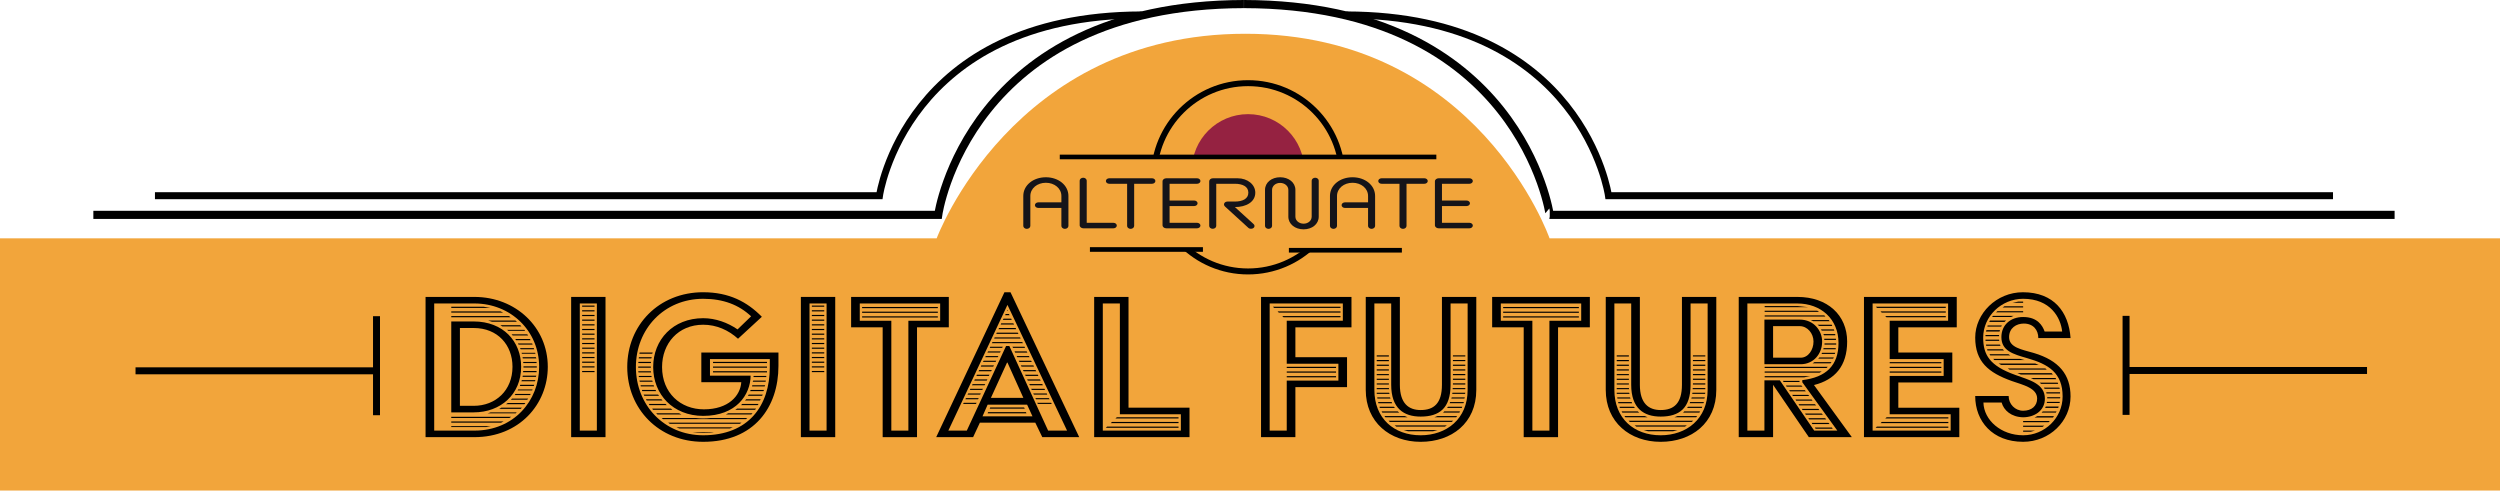 <?xml version="1.0" encoding="UTF-8"?><svg id="Layer_2" xmlns="http://www.w3.org/2000/svg" viewBox="0 0 2151 422.05"><defs><style>.cls-1{stroke-width:6px;}.cls-1,.cls-2,.cls-3,.cls-4,.cls-5{fill:none;stroke:#000;stroke-miterlimit:10;}.cls-2{stroke-width:6px;}.cls-6{fill:#f2a53b;}.cls-7{fill:#952241;}.cls-8{fill:#151419;}.cls-3{stroke-width:5.14px;}.cls-4{stroke-width:4px;}.cls-5{stroke-width:7px;}</style></defs><g id="Layer_1-2"><path class="cls-6" d="M2151,205.05h-817.77s-61.23-176-261.73-176-265.58,176-265.58,176H0v217H2151V205.05Z"/><g><path d="M366.15,255.47h42.03c35.59,0,63.14,26.14,63.14,60.12,0,32.17-24.53,60.53-63.14,60.53h-42.03v-120.65Zm42.03,115.02c33.98,0,55.7-25.74,55.7-54.9,0-30.76-24.33-54.49-55.7-54.49h-34.59v109.39h34.59Zm-19.91-106.57h27.95l5.63,1.01h-33.58v-1.01Zm0,4.02h42.43l2.21,1.01h-44.64v-1.01Zm0,4.02h49.67l1.41,1h-51.07v-1Zm0,4.62h19.3c25.34,0,40.82,17.09,40.82,39.01,0,23.73-17.69,39.21-40.82,39.21h-19.3v-78.22Zm0,82.04h51.48l-1.41,1.01h-50.07v-1.01Zm0,4.02h45.04l-2.21,1.01h-42.83v-1.01Zm0,4.02h33.98l-4.02,.8h-29.96v-.8Zm19.3-17.49c18.9,0,33.38-13.27,33.38-33.58,0-18.7-12.67-33.38-33.38-33.38h-11.86v66.96h11.86Zm14.68,5.63h22.32l-.8,.8h-24.13l2.61-.8Zm21.11-79.02l-.2-.2,1.61,1.21h-21.52l-3.22-1h23.33Zm-12.06,75h17.7l-1.01,1h-18.5l1.81-1Zm16.29-70.98l1.01,1h-16.49l-1.61-1h17.09Zm-10.66,66.96h15.08l-.8,1h-15.89l1.61-1Zm14.28-62.94l.6,.8h-14.48l-1.01-.8h14.88Zm-10.66,59.12h13.87l-.8,1.01h-14.08l1.01-1.01Zm-.4-55.3h13.47l.8,1.01h-13.27l-1.01-1.01Zm3.42,51.28h13.07l-.6,1.01h-13.27l.8-1.01Zm-.2-47.25h12.67l.4,1.01h-12.47l-.6-1.01Zm2.41,43.43h12.47l-.4,.8h-12.47l.4-.8Zm-.2-39.61h12.27l.4,1h-12.06l-.6-1Zm1.81,4.02h11.86l.4,1h-11.66l-.6-1Zm.2,31.57h12.06l-.4,1.01h-11.86l.2-1.01Zm1.41-4.02h11.66l-.4,1h-11.66l.4-1Zm-.2-23.53h11.66l.2,.8h-11.66l-.2-.8Zm.8,3.82h11.46l.4,1.01h-11.66l-.2-1.01Zm.2,15.89h11.66l-.4,1h-11.46l.2-1Zm.4-4.02h11.46v1h-11.66l.2-1Zm0-7.84h11.46v1.01h-11.46v-1.01Zm.2,3.82h11.46v1.01h-11.46v-1.01Z"/><path d="M491.42,255.47h29.56v120.65h-29.56v-120.65Zm22.12,115.02v-109.39h-14.68v109.39h14.68Zm-12.67-107.58h10.66v1h-10.66v-1Zm0,4.02h10.66v1h-10.66v-1Zm0,4.02h10.66v1.01h-10.66v-1.01Zm0,4.02h10.66v1.01h-10.66v-1.01Zm0,4.02h10.66v1.01h-10.66v-1.01Zm0,4.02h10.66v1.01h-10.66v-1.01Zm0,4.02h10.66v1h-10.66v-1Zm0,4.02h10.66v1h-10.66v-1Zm0,4.02h10.66v1h-10.66v-1Zm0,4.02h10.66v1h-10.66v-1Zm0,4.02h10.66v1.01h-10.66v-1.01Zm0,4.02h10.66v1.01h-10.66v-1.01Zm0,4.02h10.66v1.01h-10.66v-1.01Zm0,4.02h10.66v1.01h-10.66v-1.01Zm0,4.02h10.66v1h-10.66v-1Z"/><path d="M605.03,251.45c22.32,0,37.8,8.24,50.47,21.11l-20.51,18.9c-8.24-7.44-18.5-12.06-29.96-12.06-21.52,0-35.39,16.09-35.39,36.4,0,22.32,15.89,36.4,35.99,36.4,21.11,0,31.37-11.66,32.17-23.33h-34.38v-25.54h66.36v11.46c0,35.59-20.91,65.35-64.75,65.35-38.21,0-65.35-28.35-65.35-64.35s27.15-64.35,65.35-64.35Zm0,123.06c38.81,0,57.31-25.14,57.31-58.51v-7.04h-51.48v14.28h34.99c-.2,16.49-12.47,34.59-40.82,34.59-25.94,0-43.03-18.5-43.03-42.03s17.09-42.03,43.03-42.03c10.66,0,21.11,3.82,29.56,9.65l11.66-11.26c-10.46-9.85-23.93-15.08-41.22-15.08-33.58,0-57.91,25.94-57.91,58.71s24.33,58.72,57.91,58.72Zm-55.7-63.14h10.86l-.2,1.01h-10.86l.2-1.01Zm-.2,4.02h10.86v1.01h-10.86v-1.01Zm0,4.02h10.86l.2,1.01h-10.86l-.2-1.01Zm.6-12.06h11.06l-.4,1.01h-10.86l.2-1.01Zm-.2,16.09h10.86l.4,1h-11.06l-.2-1Zm.8-20.11h11.26l-.4,1h-11.06l.2-1Zm-.2,24.13h11.06l.4,1h-11.06l-.4-1Zm1.01,4.02h11.26l.4,1h-11.46l-.2-1Zm1.21,4.02h11.66l.6,1h-12.06l-.2-1Zm1.41,4.02h12.47l.8,1.01h-12.67l-.6-1.01Zm2.01,4.02h13.27l1.01,1.01h-13.67l-.6-1.01Zm2.41,4.02h14.48l1.01,1.01h-14.88l-.6-1.01Zm3.02,4.02h16.09l1.21,1.01h-16.69l-.6-1.01Zm23.12,4.02l2.01,1h-20.71l-1.01-1h19.71Zm14.08,4.02c1.61,.2,4.42,.4,6.64,.4,2.81,0,4.62-.2,6.43-.4h31.57l-1.21,1h-71.38l-1.21-1h29.16Zm39.61,4.02l-1.41,1h-60.32l-1.41-1h63.14Zm-7.44,4.02l-2.61,1h-43.43l-2.61-1h48.66Zm-16.29,4.02c-1.61,.4-4.22,.6-9.25,.6-3.22,0-6.64-.2-9.45-.6h18.7Zm-.8-60.32h46.45v1.01h-46.45v-1.01Zm0,4.02h46.45v1.01h-46.45v-1.01Zm0,4.02h46.45v1.01h-46.45v-1.01Zm13.07,36.2h20.91l-1.01,1h-21.92l2.01-1Zm7.64-4.02h16.29l-.8,1.01h-17.09l1.61-1.01Zm4.42-4.02h14.08l-.8,1.01h-14.28l1.01-1.01Zm3.42-4.02h12.47l-.6,1.01h-12.87l1.01-1.01Zm2.21-4.02h12.06l-.6,1.01h-12.27l.8-1.01Zm1.61-4.02h11.46l-.4,1h-11.46l.4-1Zm1.41-4.02h11.06l-.4,1h-10.86l.2-1Zm.8-4.02h10.86l-.2,1h-11.06l.4-1Zm.4-4.02h10.86v1h-11.06l.2-1Z"/><path d="M689.07,255.47h29.56v120.65h-29.56v-120.65Zm22.12,115.02v-109.39h-14.68v109.39h14.68Zm-12.67-107.58h10.66v1h-10.66v-1Zm0,4.02h10.66v1h-10.66v-1Zm0,4.02h10.66v1.01h-10.66v-1.01Zm0,4.02h10.66v1.01h-10.66v-1.01Zm0,4.02h10.66v1.01h-10.66v-1.01Zm0,4.02h10.66v1.01h-10.66v-1.01Zm0,4.02h10.66v1h-10.66v-1Zm0,4.02h10.66v1h-10.66v-1Zm0,4.02h10.66v1h-10.66v-1Zm0,4.02h10.66v1h-10.66v-1Zm0,4.02h10.66v1.01h-10.66v-1.01Zm0,4.02h10.66v1.01h-10.66v-1.01Zm0,4.02h10.66v1.01h-10.66v-1.01Zm0,4.02h10.66v1.01h-10.66v-1.01Zm0,4.02h10.66v1h-10.66v-1Z"/><path d="M759.45,281.62h-27.15v-26.14h84.05v26.14h-27.35v94.51h-29.56v-94.51Zm22.12,88.88v-94.51h27.35v-14.88h-69.17v14.88h27.15v94.51h14.68Zm-39.81-106.37h65.15v1.01h-65.15v-1.01Zm0,4.02h65.15v1.01h-65.15v-1.01Zm0,4.02h65.15v1.01h-65.15v-1.01Z"/><path d="M864.21,251.45h5.23l59.12,124.67h-31.77l-6.03-12.47h-47.66l-5.83,12.47h-31.77l58.72-124.67Zm-32.37,119.04l33.78-72.79h2.81l33.38,72.79h16.29l-51.28-108.18-50.87,108.18h15.89Zm-2.61-23.93h11.06l-.6,1h-11.06l.6-1Zm1.81-4.02h11.06l-.6,1h-10.86l.4-1Zm2.01-4.02h10.86l-.6,1h-10.86l.6-1Zm1.81-4.02h10.86l-.6,1.01h-10.66l.4-1.01Zm2.01-4.02h10.86l-.6,1.01h-10.86l.6-1.01Zm1.81-4.02h10.86l-.6,1.01h-10.66l.4-1.01Zm1.81-4.02h10.86l-.6,1.01h-10.66l.4-1.01Zm2.01-4.02h10.86l-.6,1h-10.86l.6-1Zm1.81-4.02h10.86l-.6,1h-10.66l.4-1Zm44.04,43.83l-4.62-10.05h-33.98l-4.42,10.05h43.03Zm-42.03-47.86h10.86l-.6,1h-10.86l.6-1Zm1.81-4.02h10.86l-.6,1h-10.66l.4-1Zm2.01-4.02h10.86l-.6,1.01h-10.86l.6-1.01Zm0,52.28h32.58l.4,1.01h-33.38l.4-1.01Zm1.81-56.3h10.86l-.6,1.01h-10.66l.4-1.01Zm0,52.28h29.16l.6,1h-30.16l.4-1Zm28.55-8.24l-13.67-30.36h-.4l-13.87,30.36h27.95Zm-26.54-48.06h25.54l.6,1.01h-26.74l.6-1.01Zm1.81-4.02h21.92l.4,1.01h-22.72l.4-1.01Zm1.81-4.02h18.1l.6,1h-19.1l.4-1Zm2.01-4.02h14.28l.4,1h-15.28l.6-1Zm1.81-4.02h10.46l.6,1h-11.46l.4-1Zm2.01-4.02h6.64l.4,1h-7.64l.6-1Zm1.81-4.02h2.82l.6,1.01h-3.82l.4-1.01Zm1.61-3.42l.4,.8h-.8l.4-.8Zm4.22,31.57h10.46l.4,1.01h-10.26l-.6-1.01Zm1.81,4.02h10.46l.6,1.01h-10.46l-.6-1.01Zm1.81,4.02h10.66l.4,1h-10.46l-.6-1Zm1.81,4.02h10.66l.6,1h-10.66l-.6-1Zm1.81,4.02h10.86l.4,1h-10.66l-.6-1Zm1.81,4.02h10.86l.6,1h-10.86l-.6-1Zm1.81,4.02h11.06l.4,1.01h-10.86l-.6-1.01Zm1.81,4.02h11.06l.6,1.01h-11.06l-.6-1.01Zm13.07,4.02l.4,1.01h-11.06l-.6-1.01h11.26Zm1.81,4.02l.6,1.01h-11.46l-.6-1.01h11.46Zm2.01,4.02l.4,1h-11.46l-.6-1h11.66Zm1.81,4.02l.6,1h-11.66l-.6-1h11.66Zm2.01,4.02l.4,1h-11.86l-.6-1h12.06Z"/><path d="M941.42,255.47h29.56v95.31h52.48v25.34h-82.04v-120.65Zm74.6,115.02v-14.08h-52.48v-95.31h-14.68v109.39h67.16Zm-63.54-3.42h61.53v1.01h-62.54l1.01-1.01Zm4.22-4.02h57.31v1.01h-58.31l1.01-1.01Zm4.22-4.02h53.08v1.01h-54.29l1.21-1.01Z"/><path d="M1084.99,255.47h77.82v26.14h-48.26v25.74h44.44v25.74h-44.44v43.03h-29.56v-120.65Zm22.12,115.02v-43.03h44.44v-14.48h-44.44v-37h48.26v-14.88h-62.94v109.39h14.68Zm-11.86-106.57h58.11v1.01h-57.11l-1-1.01Zm4.02,4.02h54.09v1.01h-53.09l-1-1.01Zm4.02,4.02h50.07v1h-49.06l-1-1Zm3.82,43.63h42.43v1.01h-42.43v-1.01Zm0,4.02h42.43v1.01h-42.43v-1.01Zm0,4.02h42.43v1.01h-42.43v-1.01Z"/><path d="M1175.08,255.47h29.36v75.61c0,16.09,7.64,21.72,17.9,21.72,11.26,0,18.3-5.63,18.3-21.72v-75.61h29.56v80.03c0,28.55-21.31,44.64-47.86,44.64s-47.25-16.89-47.25-44.64v-80.03Zm47.25,119.04c22.32,0,40.42-14.08,40.42-39.01v-74.4h-14.68v69.98c0,20.31-9.85,27.35-25.74,27.35-14.48,0-25.34-7.04-25.34-27.35v-69.98h-14.48v74.4c0,24.33,16.69,39.01,39.81,39.01Zm-37.8-68.77h10.46v1h-10.46v-1Zm0,4.02h10.46v1h-10.46v-1Zm0,4.02h10.46v1.01h-10.46v-1.01Zm0,4.02h10.46v1.01h-10.46v-1.01Zm0,4.02h10.46v1.01h-10.46v-1.01Zm0,4.02h10.46v1.01h-10.46v-1.01Zm0,4.02h10.46v1h-10.46v-1Zm0,4.02h10.46l.2,1h-10.66v-1Zm0,4.02h10.66l.4,1h-11.06v-1Zm.4,4.02h11.06l.4,1h-11.26l-.2-1Zm.8,4.02h11.66l.4,1.01h-11.86l-.2-1.01Zm1.21,4.02h12.27l1.01,1.01h-13.07l-.2-1.01Zm1.81,4.02h13.88l1.21,1.01h-14.48l-.6-1.01Zm19.91,4.02l2.41,1.01h-19.1l-.8-1.01h17.49Zm41.62,4.02l-1.21,1h-53.29l-1.01-1h55.5Zm-5.43,4.02l-1.61,1h-41.83l-1.41-1h44.84Zm-8.04,4.02l-3.82,1h-21.51l-3.62-1h28.96Zm0-12.07h16.89l-.8,1.01h-18.7l2.61-1.01Zm5.83-4.02h13.47l-.4,1.01h-14.08l1.01-1.01Zm3.22-4.02h12.27l-.4,1.01h-12.67l.8-1.01Zm1.81-4.02h11.86l-.4,1.01h-11.86l.4-1.01Zm1.41-4.02h11.26l-.4,1h-11.26l.4-1Zm.6-4.02h11.06l-.2,1h-11.06l.2-1Zm.2-4.02h10.86v1h-10.86v-1Zm.2-28.15h10.66v1h-10.66v-1Zm0,4.02h10.66v1h-10.66v-1Zm0,4.02h10.66v1.01h-10.66v-1.01Zm0,4.02h10.66v1.01h-10.66v-1.01Zm0,4.02h10.66v1.01h-10.66v-1.01Zm0,4.02h10.66v1.01h-10.66v-1.01Zm0,4.02h10.66v1h-10.66v-1Z"/><path d="M1311,281.62h-27.15v-26.14h84.05v26.14h-27.35v94.51h-29.56v-94.51Zm22.12,88.88v-94.51h27.35v-14.88h-69.17v14.88h27.15v94.51h14.68Zm-39.81-106.37h65.15v1.01h-65.15v-1.01Zm0,4.02h65.15v1.01h-65.15v-1.01Zm0,4.02h65.15v1.01h-65.15v-1.01Z"/><path d="M1381.58,255.47h29.36v75.61c0,16.09,7.64,21.72,17.9,21.72,11.26,0,18.3-5.63,18.3-21.72v-75.61h29.56v80.03c0,28.55-21.31,44.64-47.86,44.64s-47.25-16.89-47.25-44.64v-80.03Zm47.25,119.04c22.32,0,40.42-14.08,40.42-39.01v-74.4h-14.68v69.98c0,20.31-9.85,27.35-25.74,27.35-14.48,0-25.34-7.04-25.34-27.35v-69.98h-14.48v74.4c0,24.33,16.69,39.01,39.81,39.01Zm-37.8-68.77h10.46v1h-10.46v-1Zm0,4.02h10.46v1h-10.46v-1Zm0,4.02h10.46v1.01h-10.46v-1.01Zm0,4.02h10.46v1.01h-10.46v-1.01Zm0,4.02h10.46v1.01h-10.46v-1.01Zm0,4.02h10.46v1.01h-10.46v-1.01Zm0,4.02h10.46v1h-10.46v-1Zm0,4.02h10.46l.2,1h-10.66v-1Zm0,4.02h10.66l.4,1h-11.06v-1Zm.4,4.02h11.06l.4,1h-11.26l-.2-1Zm.8,4.02h11.66l.4,1.01h-11.86l-.2-1.01Zm1.21,4.02h12.27l1.01,1.01h-13.07l-.2-1.01Zm1.81,4.02h13.88l1.21,1.01h-14.48l-.6-1.01Zm19.91,4.02l2.41,1.01h-19.1l-.8-1.01h17.49Zm41.62,4.02l-1.21,1h-53.29l-1.01-1h55.5Zm-5.43,4.02l-1.61,1h-41.83l-1.41-1h44.84Zm-8.04,4.02l-3.82,1h-21.51l-3.62-1h28.96Zm0-12.07h16.89l-.8,1.01h-18.7l2.61-1.01Zm5.83-4.02h13.47l-.4,1.01h-14.08l1.01-1.01Zm3.22-4.02h12.27l-.4,1.01h-12.67l.8-1.01Zm1.81-4.02h11.86l-.4,1.01h-11.86l.4-1.01Zm1.41-4.02h11.26l-.4,1h-11.26l.4-1Zm.6-4.02h11.06l-.2,1h-11.06l.2-1Zm.2-4.02h10.86v1h-10.86v-1Zm.2-28.15h10.66v1h-10.66v-1Zm0,4.02h10.66v1h-10.66v-1Zm0,4.02h10.66v1.01h-10.66v-1.01Zm0,4.02h10.66v1.01h-10.66v-1.01Zm0,4.02h10.66v1.01h-10.66v-1.01Zm0,4.02h10.66v1.01h-10.66v-1.01Zm0,4.02h10.66v1h-10.66v-1Z"/><path d="M1495.99,255.47h50.47c25.94,0,42.83,15.68,42.83,38.41,0,21.11-10.66,32.98-28.55,37.4l32.58,44.84h-37l-30.76-45.04v45.04h-29.56v-120.65Zm22.12,115.02v-43.23h13.27l29.56,43.23h19.91l-30.16-41.62v-1.81c20.51-2.41,31.17-12.67,31.17-31.97,0-20.71-15.28-33.98-35.39-33.98h-43.03v109.39h14.68Zm0-95.51h30.36c12.27,0,19.3,9.65,19.3,18.9,0,10.66-7.44,19.5-18.5,19.5h-31.17v-38.41Zm.2-11.66h28.15l9.45,1h-37.6v-1Zm0,4.02h45.24l1.61,1h-46.85v-1Zm0,4.02h51.28l1.01,1h-52.28v-1Zm0,44.24h54.29l-1.01,1.01h-53.29v-1.01Zm0,4.02h49.06l-1.81,1.01h-47.25v-1.01Zm0,4.02h39.21l-5.23,1.01h-33.98v-1.01Zm30.97-15.88c6.64,0,11.06-6.84,11.06-13.88s-5.23-13.27-11.86-13.27h-22.92v27.15h23.73Zm-15.28,19.91h14.28v1h-13.67l-.6-1Zm2.61,4.02h13.27l1.01,1h-13.67l-.6-1Zm2.81,4.02h13.47l.8,1h-13.67l-.6-1Zm2.61,4.02h13.67l1,1h-14.08l-.6-1Zm16.69,4.02l.8,1.01h-14.08l-.6-1.01h13.87Zm2.82,4.02l1,1.01h-14.48l-.6-1.01h14.08Zm3.02,4.02l.8,1.01h-14.48l-.6-1.01h14.28Zm2.81,4.02l1.01,1.01h-14.68l-.6-1.01h14.28Zm3.02,4.02l.8,1h-14.68l-.6-1h14.48Zm3.02-84.45l.8,1h-14.08l-2.21-1h15.48Zm-.2,88.48l1,1h-14.88l-.6-1h14.48Zm-12.07-52.28h14.68l-.8,1.01h-15.48l1.61-1.01Zm15.08,56.3l.6,1h-14.68l-.6-1h14.68Zm-.2-88.48l.4,1.01h-11.26l-1.41-1.01h12.27Zm-10.66,28.15h12.47l-.6,1.01h-12.87l1-1.01Zm1.41-24.13h11.06l.4,1.01h-10.86l-.6-1.01Zm1.01,20.11h11.26l-.4,1h-11.46l.6-1Zm1.01-16.09h10.25v1.01h-9.65l-.6-1.01Zm.2,12.07h10.46v1h-10.66l.2-1Zm.6-8.04h10.05v1.01h-10.05v-1.01Zm.2,4.02h10.05v1h-10.05v-1Z"/><path d="M1603.76,255.47h79.83v26.14h-50.27v21.72h46.45v25.74h-46.45v21.72h52.48v25.34h-82.04v-120.65Zm74.6,115.02v-14.08h-52.48v-32.98h46.45v-14.48h-46.45v-32.98h50.27v-14.88h-64.95v109.39h67.16Zm-63.54-3.42h61.53v1.01h-62.54l1-1.01Zm-.8-103.15h60.12v1.01h-59.12l-1-1.01Zm4.02,4.02h56.1v1.01h-55.1l-1-1.01Zm1,95.11h57.31v1.01h-58.31l1-1.01Zm3.02-91.09h52.08v1h-51.07l-1.01-1Zm1.21,87.07h53.09v1.01h-54.29l1.21-1.01Zm2.61-47.46h44.44v1.01h-44.44v-1.01Zm0,4.02h44.44v1.01h-44.44v-1.01Zm0,4.02h44.44v1.01h-44.44v-1.01Z"/><path d="M1728.23,340.73c0,7.04,5.63,12.67,12.47,12.67,7.44,0,12.06-4.22,12.06-10.46,0-9.05-11.86-11.66-21.72-15.08-20.31-7.24-31.57-16.69-31.57-37.4s18.3-39.01,41.02-39.01c26.74,0,39.41,17.09,41.02,39.41h-27.75c0-6.84-4.22-12.47-12.47-12.47-6.43,0-12.67,3.82-12.67,11.66,0,9.05,11.06,10.66,21.31,13.67,21.52,6.43,31.57,18.5,31.57,37.4,0,21.31-18.1,39.01-40.82,39.01-26.34,0-41.22-17.7-41.22-39.41h28.75Zm12.47,33.78c18.7,0,33.98-15.08,33.98-33.38,0-20.31-12.07-27.75-30.56-32.98-11.86-3.42-22.12-6.23-22.12-18.1,0-10.46,7.84-17.29,18.7-17.29,12.47,0,16.69,7.44,18.5,12.47h15.08c-1.21-11.86-10.05-28.15-33.58-28.15-18.7,0-34.38,15.08-34.38,33.38,0,14.88,5.63,24.33,27.75,32.17,11.46,4.22,25.34,7.24,25.34,20.31,0,10.66-9.25,16.09-18.7,16.09-10.26-.2-16.69-6.03-18.5-12.67h-15.68c.4,15.08,15.08,28.15,34.18,28.15Zm-32.37-86.26h11.66v1h-11.66v-1Zm0,4.02h11.66l.2,1.01h-11.86v-1.01Zm.8-8.24h11.66l-.4,1.21h-11.66l.4-1.21Zm-.4,12.47h12.07l.4,1.01h-12.27l-.2-1.01Zm1.01,4.02h13.47l-.2-.2,1.21,1.21h-14.28l-.2-1.01Zm.4-20.51h12.27l-.6,1h-11.86l.2-1Zm2.01-4.22h13.87l-1.41,1.21h-13.07l.6-1.21Zm-.4,28.96h16.29l1.61,1.01h-17.29l-.6-1.01Zm3.02-32.98h17.69l-2.21,1h-16.29l.8-1Zm.2,37h23.12l3.82,1.01h-25.94l-1-1.01Zm3.62-41.02h22.12v1h-23.33l1.21-1Zm1,45.04h31.57l3.02,1.21h-32.37l-2.21-1.21Zm5.03-49.27h16.09v1.01h-17.7l1.61-1.01Zm35.19,53.49l1.21,1h-31.97l-1.61-1h32.37Zm-23.33-57.51h4.22v1.01h-9.05l4.83-1.01Zm28.75,61.53l1.01,1.21h-27.55l-3.02-1.21h29.56Zm-24.53,41.22h22.92l-1.01,1.01h-21.92v-1.01Zm0,4.02h18.1l-1.41,1h-16.69v-1Zm0,4.22h10.25l-3.82,1h-6.43v-1Zm27.95-45.24l.4,1h-19.5l-2.21-1h21.32Zm-15.68,32.78h14.28l-.6,.8-.2,.4h-15.89l2.41-1.21Zm17.49-28.75l.4,1h-14.68l-1.21-1h15.48Zm-12.87,24.73h11.86l-.6,1.01h-12.27l1.01-1.01Zm1-20.51h13.27l.4,1h-13.07l-.6-1Zm1.61,16.29h11.06l-.4,1.21h-11.26l.6-1.21Zm.4-12.27h11.86v1.01h-11.66l-.2-1.01Zm.6,8.24h11.06l-.2,1.01h-11.06l.2-1.01Zm.2-4.02h11.26l-.2,1.01h-11.06v-1.01Z"/></g><polyline class="cls-1" points="116.61 319.05 323.95 319.05 323.95 272.05 323.95 357.25"/><polyline class="cls-1" points="2036.6 318.76 1829.26 318.76 1829.26 271.76 1829.26 356.96"/><circle class="cls-3" cx="1073.83" cy="152.55" r="81"/><circle class="cls-7" cx="1073.83" cy="146.58" r="48.37"/><rect class="cls-6" x="873" y="134.05" width="405" height="81"/><g><path class="cls-8" d="M913.22,178.91h-19.91c-1.56,0-2.87-1.08-2.87-2.37,0-1.35,1.31-2.44,2.87-2.44h19.91v-5.48c0-6.57-5.98-11.37-13.36-11.37s-13.36,4.81-13.36,11.37v25.79c0,1.35-1.39,2.5-3.03,2.5s-3.03-1.15-3.03-2.5v-25.79c0-9.28,8.6-16.11,19.42-16.11s19.42,6.84,19.42,16.11v25.79c0,1.35-1.39,2.5-3.03,2.5s-3.03-1.15-3.03-2.5v-15.5Z"/><path class="cls-8" d="M932.15,196.44c-1.72,0-3.2-1.15-3.2-2.64v-38.39c0-1.35,1.39-2.5,3.03-2.5s3.03,1.15,3.03,2.5v36.29h23.02c1.56,0,2.87,1.08,2.87,2.37s-1.31,2.37-2.87,2.37h-25.89Z"/><path class="cls-8" d="M969.76,158.12h-15.4c-1.56,0-2.87-1.08-2.87-2.37s1.31-2.37,2.87-2.37h36.87c1.56,0,2.87,1.08,2.87,2.37s-1.31,2.37-2.87,2.37h-15.4v36.29c0,1.35-1.39,2.5-3.03,2.5s-3.03-1.15-3.03-2.5v-36.29Z"/><path class="cls-8" d="M1003.44,196.44c-1.72,0-3.2-1.15-3.2-2.64v-37.78c0-1.49,1.47-2.64,3.2-2.64h26.55c1.56,0,2.87,1.08,2.87,2.37s-1.31,2.37-2.87,2.37h-23.68v14.42h21.22c1.56,0,2.87,1.08,2.87,2.37s-1.31,2.37-2.87,2.37h-21.22v14.42h23.68c1.56,0,2.87,1.08,2.87,2.37s-1.31,2.37-2.87,2.37h-26.55Z"/><path class="cls-8" d="M1053.92,177.62c-.49-.47-.82-1.08-.82-1.69,0-1.35,1.23-2.51,2.95-2.51h6.39c6.56,0,11.64-2.3,11.64-7.65s-5.08-7.65-11.64-7.65h-15.98v36.29c0,1.35-1.39,2.44-3.03,2.44s-3.03-1.08-3.03-2.44v-38.39c0-1.42,1.39-2.64,3.2-2.64h21.22c8.6,0,15.24,5.42,15.24,12.39,0,8.06-7.95,12.39-17.54,12.39l16.06,14.62c.57,.47,.82,1.08,.82,1.69,0,1.29-1.23,2.37-3.03,2.37-.82,0-1.64-.2-2.21-.75l-20.24-18.48Z"/><path class="cls-8" d="M1128.57,155.41c0-1.35,1.39-2.5,3.03-2.5s3.03,1.15,3.03,2.5v31.01c0,6.43-5.74,10.9-13.03,10.9s-13.11-4.47-13.11-10.9v-23.02c0-3.45-3.2-6.03-7.05-6.03s-6.96,2.57-6.96,6.03v31.01c0,1.35-1.39,2.5-3.03,2.5s-3.03-1.15-3.03-2.5v-31.01c0-6.43,5.74-10.9,13.03-10.9s13.11,4.47,13.11,10.9v23.02c0,3.45,3.2,6.03,7.05,6.03s6.96-2.57,6.96-6.03v-31.01Z"/><path class="cls-8" d="M1177.08,178.91h-19.91c-1.56,0-2.87-1.08-2.87-2.37,0-1.35,1.31-2.44,2.87-2.44h19.91v-5.48c0-6.57-5.98-11.37-13.36-11.37s-13.36,4.81-13.36,11.37v25.79c0,1.35-1.39,2.5-3.03,2.5s-3.03-1.15-3.03-2.5v-25.79c0-9.28,8.6-16.11,19.42-16.11s19.42,6.84,19.42,16.11v25.79c0,1.35-1.39,2.5-3.03,2.5s-3.03-1.15-3.03-2.5v-15.5Z"/><path class="cls-8" d="M1204.12,158.12h-15.41c-1.56,0-2.87-1.08-2.87-2.37s1.31-2.37,2.87-2.37h36.87c1.56,0,2.87,1.08,2.87,2.37s-1.31,2.37-2.87,2.37h-15.4v36.29c0,1.35-1.39,2.5-3.03,2.5s-3.03-1.15-3.03-2.5v-36.29Z"/><path class="cls-8" d="M1237.8,196.44c-1.72,0-3.2-1.15-3.2-2.64v-37.78c0-1.49,1.48-2.64,3.2-2.64h26.55c1.56,0,2.87,1.08,2.87,2.37s-1.31,2.37-2.87,2.37h-23.68v14.42h21.22c1.56,0,2.87,1.08,2.87,2.37s-1.31,2.37-2.87,2.37h-21.22v14.42h23.68c1.56,0,2.87,1.08,2.87,2.37s-1.31,2.37-2.87,2.37h-26.55Z"/></g><line class="cls-4" x1="911.83" y1="135.05" x2="1235.83" y2="135.05"/><line class="cls-4" x1="937.77" y1="214.66" x2="1035" y2="214.66"/><line class="cls-4" x1="1108.95" y1="215.31" x2="1206.18" y2="215.31"/><g><g><path class="cls-5" d="M80.32,184.89H807.25S832.74,4,1070.28,3.5"/><path class="cls-2" d="M133.32,168.39H756.71S778.57,13.26,982.28,12.84"/></g><g><path class="cls-5" d="M2060.32,184.89h-726.92S1307.91,4,1070.36,3.5"/><path class="cls-2" d="M2007.32,168.39h-623.39s-21.86-155.12-225.57-155.55"/></g></g></g></svg>